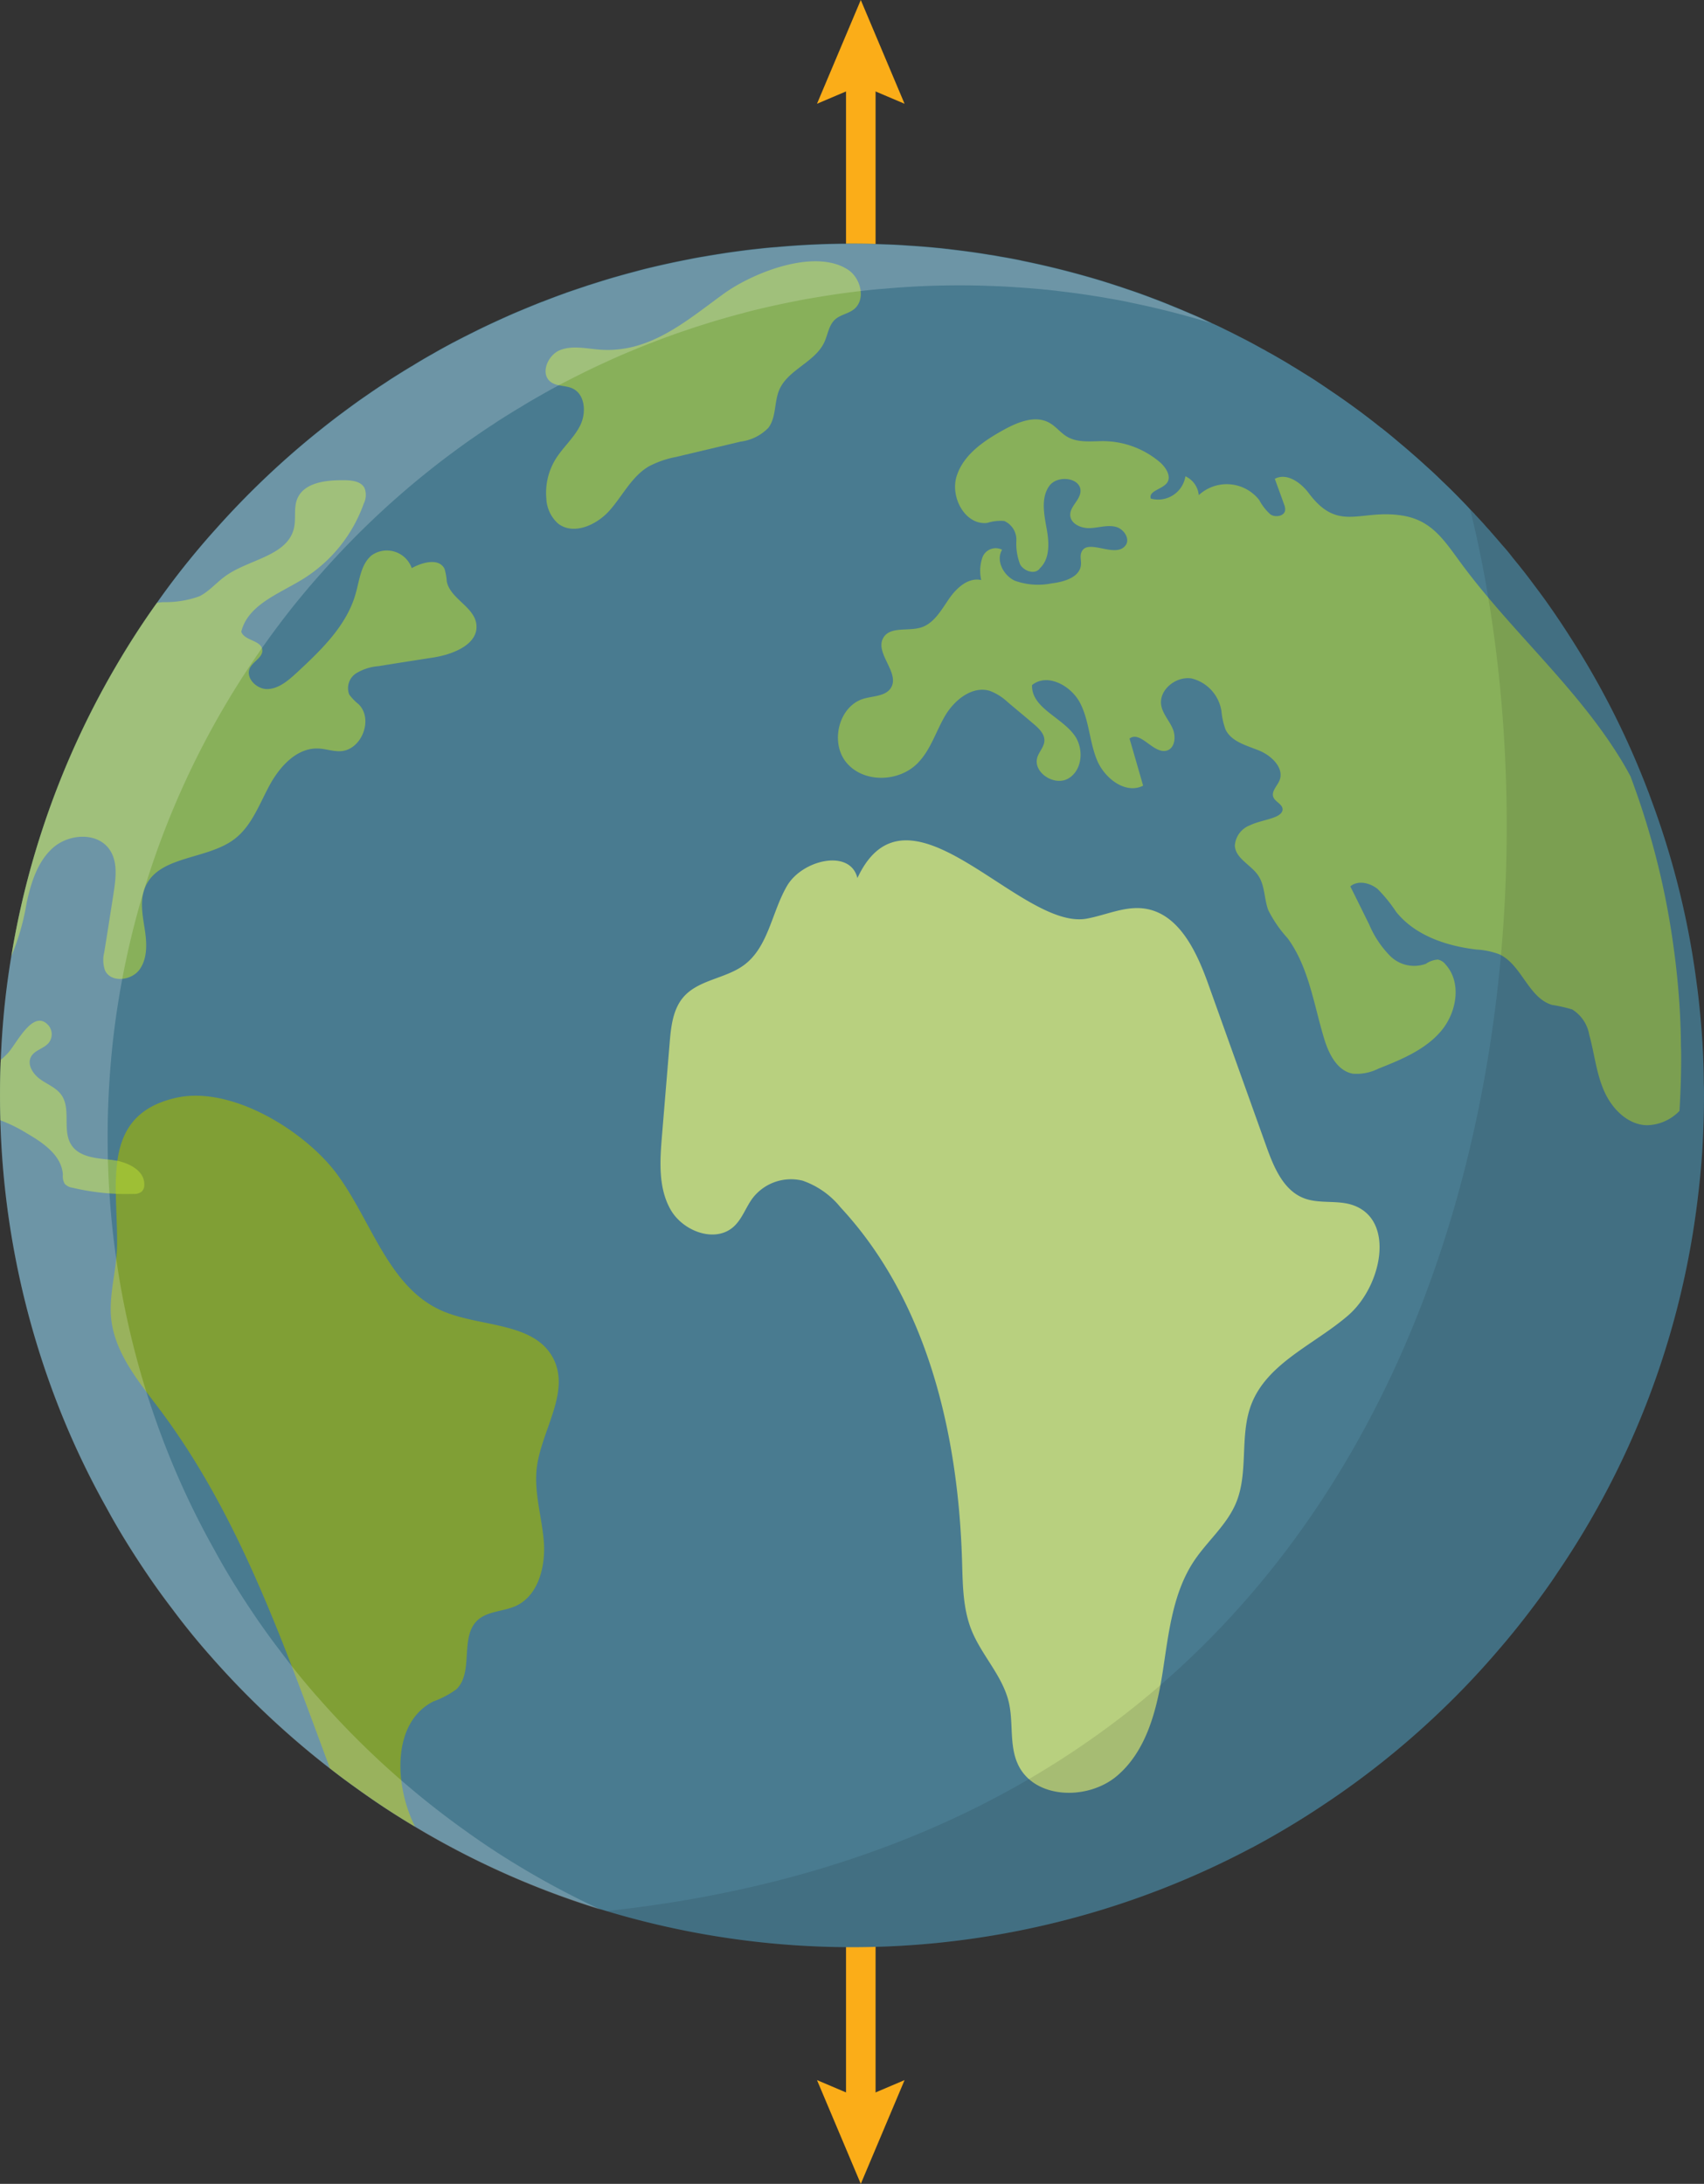 <svg xmlns="http://www.w3.org/2000/svg" width="225.311" height="288.832" viewBox="0 0 225.311 288.832"><rect x="0" y="0" width="225.311" height="288.832" fill="#333333" stroke="none"/><defs><style>.a{fill:#fbad18;}.b{fill:#497b90;}.c{fill:#89a527;opacity:0.86;}.d{fill:#cbdf7d;opacity:0.85;}.e{fill:#b3d336;opacity:0.6;}.f{fill:#fff;opacity:0.2;}.g{opacity:0.1;}</style></defs><g transform="translate(-887.167 -141.096)"><g transform="translate(995.195 141.096)"><g transform="translate(3.836 7.379)"><path class="a" d="M1060.845,183.549a1.954,1.954,0,0,1-1.954-1.954V154.378a1.954,1.954,0,0,1,3.909,0V181.6A1.954,1.954,0,0,1,1060.845,183.549Z" transform="translate(-1058.891 -152.424)"/></g><g transform="translate(0)"><path class="a" d="M1053,154.82l5.79-2.46,5.789,2.46-5.789-13.724Z" transform="translate(-1053.002 -141.096)"/></g></g><g transform="translate(995.195 391.424)"><g transform="translate(3.836)"><path class="a" d="M1060.845,556.5a1.954,1.954,0,0,1-1.954-1.954V527.333a1.954,1.954,0,0,1,3.909,0v27.216A1.954,1.954,0,0,1,1060.845,556.5Z" transform="translate(-1058.891 -525.379)"/></g><g transform="translate(0 24.78)"><path class="a" d="M1064.581,563.419l-5.789,2.46-5.79-2.46,5.79,13.724Z" transform="translate(-1053.002 -563.419)"/></g></g><g transform="translate(887.167 173.314)"><path class="b" d="M1112.478,303.209c0,2.5-.089,4.957-.232,7.418v.018c-.178,2.585-.446,5.153-.785,7.685a111.353,111.353,0,0,1-18.312,47.93c-.8,1.23-1.659,2.425-2.532,3.619-1.712,2.318-3.495,4.583-5.385,6.758a109.253,109.253,0,0,1-8.559,8.934,111.035,111.035,0,0,1-14,11.126,112.6,112.6,0,0,1-9.967,6.009h-.018a112.706,112.706,0,0,1-85.32,8.38,110.869,110.869,0,0,1-25.338-11.18c-.7-.41-1.373-.82-2.051-1.248-1.943-1.212-3.833-2.5-5.687-3.834-1.177-.838-2.336-1.694-3.477-2.6H930.8q-4.038-3.13-7.756-6.6a111.5,111.5,0,0,1-7.97-8.2c-1.836-2.068-3.584-4.226-5.224-6.437-1.765-2.3-3.406-4.69-4.975-7.132-1.266-1.979-2.479-3.994-3.584-6.044a108,108,0,0,1-6.883-14.764,112.3,112.3,0,0,1-7.168-35.751c-.018-.268-.018-.517-.018-.785-.035-1.087-.053-2.193-.053-3.3,0-1.355.018-2.727.071-4.065,0-.214.018-.41.036-.624V298.5c.089-2.354.25-4.654.481-6.972.232-2.264.535-4.511.909-6.722a110.282,110.282,0,0,1,4.012-16.493,111.524,111.524,0,0,1,9.771-21.79c1.694-2.906,3.513-5.742,5.474-8.469,1.088-1.569,2.229-3.085,3.406-4.583,1.391-1.748,2.817-3.459,4.333-5.135a112.274,112.274,0,0,1,14.015-13.284c.874-.7,1.765-1.391,2.675-2.068,1.034-.767,2.068-1.533,3.138-2.265.874-.606,1.73-1.194,2.621-1.765.321-.214.624-.428.945-.624.838-.535,1.676-1.052,2.532-1.569h.018c.909-.571,1.819-1.105,2.746-1.623.891-.517,1.8-1.016,2.71-1.5l.107-.053c.945-.5,1.908-.981,2.871-1.462.892-.446,1.8-.874,2.728-1.3,1.088-.5,2.193-1,3.317-1.462.891-.374,1.8-.748,2.71-1.105l.161-.053c1-.392,1.979-.767,3-1.124a.134.134,0,0,1,.072-.035c.98-.339,2-.677,3-1.016h.018c1.231-.393,2.461-.785,3.727-1.141.749-.214,1.516-.428,2.282-.624q1.15-.321,2.3-.589,2.46-.588,4.975-1.07c.677-.143,1.373-.268,2.051-.375.8-.143,1.587-.267,2.389-.392.784-.125,1.587-.232,2.389-.339s1.6-.2,2.407-.285c.767-.089,1.533-.16,2.318-.214,3.281-.3,6.6-.446,9.95-.446,1.266,0,2.532.018,3.8.072,1.212.036,2.425.089,3.619.178,1.159.071,2.3.16,3.441.267.517.053,1.016.089,1.516.16.214.018.428.036.624.072,1.729.2,3.441.428,5.135.713.41.053.82.125,1.212.2a.759.759,0,0,1,.179.036c.909.143,1.819.32,2.728.5.036.018.089.018.125.036,2.371.481,4.725,1.034,7.043,1.658,1.176.321,2.336.642,3.495,1s2.318.732,3.459,1.124c1.141.375,2.264.784,3.388,1.212,1.016.375,2.015.784,3.013,1.195.874.357,1.747.732,2.621,1.105.624.268,1.23.553,1.837.838a1.521,1.521,0,0,1,.3.143c.677.3,1.355.624,2.015.963.535.249,1.052.517,1.569.784,1.035.517,2.068,1.07,3.084,1.64a7.658,7.658,0,0,1,.732.41c.481.249.944.517,1.426.8.589.339,1.177.677,1.765,1.052.589.339,1.16.713,1.748,1.07.57.357,1.159.713,1.729,1.105.571.375,1.124.749,1.694,1.141q3.424,2.3,6.669,4.9h.018c.785.624,1.552,1.247,2.3,1.89.624.517,1.23,1.034,1.837,1.569.623.535,1.23,1.087,1.836,1.64.7.624,1.373,1.248,2.033,1.908.8.749,1.587,1.533,2.353,2.318.464.481.945.963,1.391,1.462.16.16.32.32.463.481a.5.5,0,0,1,.161.178c.552.588,1.106,1.176,1.622,1.783a6.545,6.545,0,0,1,.482.535c.5.571,1,1.141,1.479,1.712a.017.017,0,0,1,.018.018c.5.553.963,1.105,1.391,1.676.41.5.82,1,1.212,1.5.571.713,1.124,1.445,1.676,2.193.7.928,1.391,1.855,2.051,2.817.517.731,1.034,1.5,1.533,2.247q1.2,1.819,2.354,3.691a109.83,109.83,0,0,1,9.094,18.49c.108.268.2.535.3.8v.018q1.606,4.279,2.853,8.683a109.236,109.236,0,0,1,3.228,15.691c.178,1.266.32,2.532.446,3.815.321,3.174.5,6.366.517,9.611C1112.478,302.175,1112.478,302.693,1112.478,303.209Z" transform="translate(-887.167 -190.554)"/><path class="c" d="M966.912,422.57c.232,3.281-.731,7.1-3.708,8.47-1.659.749-3.745.66-5.082,1.908-2.371,2.247-.427,6.883-2.8,9.13a12.174,12.174,0,0,1-3.013,1.587c-5.331,2.692-5.189,10.538-2.711,15.977.089.2.179.374.268.57-.7-.41-1.373-.82-2.051-1.248-1.943-1.212-3.834-2.5-5.687-3.834-1.177-.838-2.336-1.694-3.477-2.6h-.018c-6.151-16.511-11.946-33.362-22.467-47.412-2.763-3.673-5.938-7.418-6.455-11.983-.356-3.227.713-6.455.767-9.718.036-2.247-.125-4.618-.16-6.883a28.931,28.931,0,0,1,.2-4.368c.553-3.923,2.389-7.114,7.739-8.327,7.382-1.676,17.082,4.44,21.236,10,4.636,6.223,6.829,15.031,13.926,18.152,5.082,2.229,12.3,1.427,14.782,6.4,2.211,4.458-1.64,9.468-2.229,14.407C965.593,416.062,966.662,419.307,966.912,422.57Z" transform="translate(-895 -250.859)"/><path class="d" d="M1047.273,316.7c-.937-3.9-7.273-2.436-9.3,1.027s-2.451,8.049-5.661,10.454c-2.448,1.834-6.037,1.943-8.039,4.257-1.407,1.628-1.648,3.929-1.825,6.073q-.51,6.149-1.018,12.3c-.274,3.306-.5,6.842,1.135,9.729s5.914,4.488,8.363,2.251c1.128-1.029,1.6-2.584,2.523-3.8a6.4,6.4,0,0,1,6.578-2.269,11.122,11.122,0,0,1,5.007,3.524c11.464,12.343,15.569,29.916,16.074,46.753.093,3.081.1,6.248,1.229,9.115,1.328,3.36,4.129,6.076,4.953,9.593.632,2.7.038,5.673,1.2,8.193,2.135,4.643,9.261,4.839,13.141,1.515s5.226-8.692,6.01-13.741,1.3-10.37,4.123-14.628c1.752-2.641,4.332-4.753,5.559-7.676,1.714-4.085.443-8.93,2.036-13.063,2.113-5.487,8.355-7.915,12.8-11.762s6.243-12.544.717-14.555c-2.09-.761-4.5-.147-6.573-.952-2.705-1.048-3.969-4.086-4.947-6.818l-7.7-21.52c-1.546-4.322-3.893-9.33-8.439-9.966-2.574-.36-5.073.868-7.63,1.334C1068.784,323.666,1053.974,302.358,1047.273,316.7Z" transform="translate(-933.903 -232.788)"/><path class="e" d="M906.246,370.049a1.158,1.158,0,0,1-.356.892,1.585,1.585,0,0,1-1.105.3c-.767.018-1.533.018-2.3-.018a30.988,30.988,0,0,1-5.724-.8,1.711,1.711,0,0,1-1.051-.535,2.086,2.086,0,0,1-.232-1.195c-.143-2.531-2.585-4.208-4.779-5.474a19.137,19.137,0,0,0-3.477-1.712c-.035-1.087-.053-2.193-.053-3.3,0-1.355.018-2.728.071-4.065,0-.214.018-.41.036-.624V353.5a9.756,9.756,0,0,0,.909-.856c1.123-1.159,3.388-6.062,5.42-3.655a1.819,1.819,0,0,1,.036,2.229c-.624.8-1.872.98-2.354,1.854-.588,1.034.232,2.318,1.195,3,.963.7,2.14,1.123,2.817,2.1,1.3,1.872.053,4.707,1.319,6.615,1.088,1.64,3.406,1.747,5.385,1.961.232.036.445.072.677.107C904.481,367.249,906.317,368.3,906.246,370.049Z" transform="translate(-887.167 -245.554)"/><path class="e" d="M950.947,257.6c.374,2.657-3.032,4.03-5.688,4.44-2.407.374-4.814.749-7.221,1.141a6.674,6.674,0,0,0-3,.963,2.337,2.337,0,0,0-.891,2.8,7.064,7.064,0,0,0,1.248,1.284c2,2,.356,6.116-2.461,6.205-.963.035-1.908-.321-2.871-.357-2.853-.125-5.117,2.389-6.472,4.9s-2.371,5.385-4.654,7.1c-3.673,2.763-10,2.122-11.786,6.366-.713,1.711-.339,3.638-.053,5.474.285,1.819.41,3.852-.66,5.367-1.052,1.5-3.8,1.819-4.583.143a4.12,4.12,0,0,1-.107-2.371c.428-2.64.838-5.278,1.248-7.917.3-1.962.571-4.155-.588-5.76-1.622-2.247-5.26-2.032-7.364-.232-2.086,1.8-2.96,4.618-3.548,7.311a31.752,31.752,0,0,1-2.033,7.1,110.273,110.273,0,0,1,4.012-16.493,111.514,111.514,0,0,1,9.771-21.79c1.694-2.906,3.513-5.742,5.474-8.469.286-.036.571-.072.856-.089a13.187,13.187,0,0,0,4.743-.767c1.337-.66,2.283-1.855,3.5-2.711,3.1-2.211,8.184-2.621,9.022-6.33.285-1.248-.053-2.6.41-3.8.874-2.229,3.852-2.55,6.241-2.514,1.016,0,2.211.143,2.675,1.034a2.552,2.552,0,0,1-.107,2.069,19.386,19.386,0,0,1-8.184,10.057c-3.1,1.89-7.151,3.352-8.007,6.882.428,1.195,2.6,1.106,2.782,2.354.125,1-1.159,1.515-1.623,2.407-.677,1.3.874,2.888,2.354,2.817s2.71-1.141,3.8-2.14c3.245-3.013,6.651-6.258,7.828-10.538.5-1.765.677-3.834,2.1-5.011a3.487,3.487,0,0,1,5.3,1.694c1.409-.784,3.6-1.373,4.333.089a7.529,7.529,0,0,1,.3,1.676C947.506,254.265,950.626,255.3,950.947,257.6Z" transform="translate(-887.968 -207.298)"/><path class="e" d="M1005.233,205.841c-1.8-.115-3.673-.61-5.36.029s-2.728,3.167-1.275,4.237c.808.6,1.954.43,2.865.852,1.683.78,1.851,3.217,1.03,4.88s-2.3,2.909-3.273,4.49a8.5,8.5,0,0,0-1.213,5.162,4.706,4.706,0,0,0,1.528,3.316c2.033,1.621,5.123.233,6.844-1.716s2.909-4.469,5.142-5.8a12.793,12.793,0,0,1,3.662-1.275l8.517-2.025a6.17,6.17,0,0,0,3.664-1.821c1.065-1.4.754-3.406,1.444-5.022,1.148-2.683,4.713-3.643,5.949-6.286.476-1.018.593-2.26,1.424-3.016.692-.63,1.718-.757,2.46-1.326,1.661-1.272.973-4.167-.791-5.293-4.42-2.823-12.553.44-16.372,3.2C1016.567,201.982,1011.764,206.258,1005.233,205.841Z" transform="translate(-925.769 -191.804)"/><path class="e" d="M1168.749,310.678c0,2.357-.084,4.681-.219,7v.017a6.124,6.124,0,0,1-4.277,1.9c-2.559-.033-4.665-2.172-5.692-4.529-1.044-2.357-1.279-4.968-1.97-7.443a4.93,4.93,0,0,0-2.24-3.335,20.047,20.047,0,0,0-2.677-.606c-3.149-.943-4.008-5.338-6.988-6.7a10.129,10.129,0,0,0-3-.623c-3.991-.472-8.117-1.852-10.626-4.985a19.571,19.571,0,0,0-2.458-3.031c-1.027-.825-2.61-1.178-3.6-.336.842,1.684,1.667,3.367,2.493,5.035a13.249,13.249,0,0,0,2.8,4.193,4.51,4.51,0,0,0,4.7,1.01,3.1,3.1,0,0,1,1.583-.556,1.712,1.712,0,0,1,1.027.657c2.172,2.408,1.465,6.4-.657,8.858-2.105,2.441-5.237,3.721-8.251,4.917a6.4,6.4,0,0,1-3.368.657c-2.088-.388-3.2-2.66-3.806-4.7-1.364-4.513-2.021-9.414-4.816-13.219a16.535,16.535,0,0,1-2.543-3.688c-.573-1.515-.438-3.284-1.348-4.614-.943-1.4-2.946-2.206-3.081-3.89a3.073,3.073,0,0,1,1.97-2.728c1.078-.522,2.29-.674,3.4-1.128.438-.185.926-.5.943-.976,0-.707-.977-.993-1.23-1.65-.269-.741.489-1.432.808-2.156.691-1.651-1.027-3.318-2.694-3.991-1.65-.674-3.654-1.161-4.428-2.778a9.586,9.586,0,0,1-.539-2.408,5.269,5.269,0,0,0-3.941-4.344c-2.071-.337-4.362,1.5-4.025,3.553.2,1.128,1.044,2,1.5,3.048.472,1.044.337,2.593-.741,2.93-1.769.539-3.469-2.694-4.951-1.583.606,2.072,1.2,4.142,1.8,6.231-2.324,1.178-5.1-.96-6.1-3.385-.993-2.408-1.027-5.17-2.206-7.494-1.179-2.34-4.362-4.075-6.383-2.425-.1,3,3.856,4.21,5.607,6.635,1.263,1.752,1.078,4.6-.791,5.708-1.852,1.111-4.8-.825-4.092-2.862.253-.707.842-1.3.909-2.055.067-.943-.724-1.7-1.448-2.307-1.128-.96-2.256-1.9-3.385-2.846a7.107,7.107,0,0,0-2.408-1.516c-2.323-.673-4.648,1.213-5.877,3.284-1.229,2.088-1.919,4.53-3.621,6.265-2.442,2.526-7.072,2.677-9.362.033-2.307-2.643-1.128-7.594,2.257-8.554,1.279-.354,2.9-.32,3.57-1.448,1.178-2-2.189-4.563-1.027-6.584.893-1.549,3.25-.842,4.968-1.364,1.7-.522,2.66-2.24,3.671-3.722.994-1.465,2.56-2.947,4.311-2.559a5.4,5.4,0,0,1,.185-3.065,1.876,1.876,0,0,1,2.576-.943c-.859,1.414.169,3.384,1.668,4.092a9.1,9.1,0,0,0,4.9.354c1.65-.2,3.721-.808,3.856-2.458.05-.539-.152-1.111.05-1.617.724-1.97,4.362.741,5.759-.842.808-.825-.084-2.29-1.212-2.559-1.111-.286-2.274.135-3.419.169-1.145.05-2.542-.556-2.593-1.7-.05-1.128,1.213-1.937,1.347-3.048.219-1.886-2.98-2.374-4.109-.842-1.111,1.532-.724,3.637-.387,5.506.354,1.869.522,4.075-.859,5.389-.589.892-2.121.421-2.627-.522a7.593,7.593,0,0,1-.488-3.149,2.715,2.715,0,0,0-1.6-2.576,5.713,5.713,0,0,0-2.24.253c-2.93.354-4.968-3.435-4.041-6.231.909-2.812,3.57-4.614,6.146-6.045,1.886-1.044,4.226-2.021,6.1-.96.876.488,1.482,1.33,2.341,1.835,1.482.876,3.318.556,5.018.59a11.688,11.688,0,0,1,7.325,2.846c.758.691,1.465,1.835.876,2.66-.64.875-2.475,1.061-2.155,2.088a3.651,3.651,0,0,0,4.58-2.947,3.063,3.063,0,0,1,1.768,2.492,5.451,5.451,0,0,1,8,.657,6.893,6.893,0,0,0,1.482,1.9c.673.438,1.852.219,1.937-.573a1.614,1.614,0,0,0-.135-.741c-.4-1.145-.825-2.273-1.229-3.4,1.566-.842,3.418.472,4.479,1.886,3.941,5.271,6.753,2.1,12.31,2.964,3.755.573,5.4,2.98,7.526,5.893,6.5,8.959,15.088,16.3,21,25.663.623.976,1.2,1.97,1.734,2.98.017,0,0,.017,0,.017q1.516,4.041,2.694,8.2a103.2,103.2,0,0,1,3.048,14.819c.169,1.2.3,2.391.421,3.6.3,3,.471,6.012.488,9.077C1168.749,309.7,1168.749,310.189,1168.749,310.678Z" transform="translate(-946.457 -202.994)"/><path class="f" d="M954.213,404.2c-1.944-1.212-3.834-2.5-5.688-3.834a113.663,113.663,0,0,1-19.221-17.4c-1.837-2.068-3.584-4.226-5.224-6.437-1.766-2.3-3.406-4.69-4.975-7.132-1.266-1.979-2.479-3.994-3.584-6.044a107.853,107.853,0,0,1-6.883-14.764,112.3,112.3,0,0,1-7.168-35.751c-.053-1.355-.071-2.71-.071-4.083,0-1.355.018-2.728.071-4.065.089-2.567.268-5.1.517-7.614a112.154,112.154,0,0,1,14.693-45.005,114.385,114.385,0,0,1,8.88-13.052c1.39-1.748,2.817-3.46,4.333-5.136a112.253,112.253,0,0,1,14.015-13.284c.874-.7,1.765-1.391,2.675-2.068,1.034-.767,2.068-1.533,3.138-2.265.874-.606,1.729-1.195,2.621-1.765.321-.214.624-.427.945-.624.838-.535,1.676-1.052,2.531-1.569h.018c.909-.571,1.819-1.106,2.746-1.623.892-.517,1.8-1.016,2.711-1.5l.107-.054c.945-.5,1.908-.98,2.871-1.462.892-.446,1.8-.874,2.728-1.3,1.088-.5,2.193-1,3.316-1.462.892-.375,1.8-.749,2.711-1.105l.16-.053c1-.392,1.98-.767,3-1.124a.136.136,0,0,1,.071-.035c.981-.339,2-.677,3-1.017h.017c1.231-.392,2.461-.784,3.727-1.141.749-.214,1.516-.428,2.283-.624q1.15-.322,2.3-.589,2.46-.588,4.975-1.07c.677-.143,1.372-.268,2.051-.375.8-.143,1.587-.267,2.389-.392.784-.125,1.587-.232,2.389-.339s1.605-.2,2.408-.285c.767-.089,1.533-.161,2.318-.214,3.281-.3,6.6-.446,9.95-.446,1.266,0,2.532.018,3.8.072,1.213.035,2.425.089,3.62.178,1.159.072,2.3.161,3.441.268.517.053,1.016.089,1.516.16.214.018.428.036.624.072,1.729.2,3.441.428,5.135.713.41.054.82.125,1.212.2a.8.8,0,0,1,.178.035c.909.143,1.819.321,2.728.5.036.018.089.018.125.036,2.371.481,4.725,1.034,7.043,1.658,1.177.321,2.336.642,3.494,1,.1.029.188.063.282.092a1.439,1.439,0,0,0-.194-.092c-.606-.285-1.213-.571-1.837-.838-.874-.375-1.747-.749-2.621-1.106-1-.41-2-.82-3.013-1.195-1.124-.427-2.247-.838-3.388-1.212-1.141-.392-2.3-.767-3.459-1.123s-2.318-.677-3.495-1c-2.318-.624-4.672-1.177-7.043-1.659-.036-.018-.089-.018-.125-.036-.909-.178-1.819-.356-2.728-.5a.794.794,0,0,0-.179-.036c-.392-.071-.8-.143-1.212-.2-1.694-.285-3.406-.517-5.135-.713-.2-.035-.41-.053-.624-.071-.5-.072-1-.107-1.516-.161-1.141-.107-2.283-.2-3.441-.267-1.195-.089-2.407-.143-3.619-.178-1.266-.053-2.532-.071-3.8-.071-3.352,0-6.669.143-9.95.446-.784.053-1.551.125-2.318.214-.8.089-1.605.178-2.407.285s-1.605.214-2.389.339c-.8.124-1.587.249-2.389.392-.678.107-1.373.232-2.051.375q-2.514.481-4.975,1.07-1.15.267-2.3.588c-.767.2-1.533.41-2.282.624-1.266.357-2.5.749-3.727,1.141h-.018c-1,.339-2.015.677-3,1.016a.136.136,0,0,0-.072.036c-1.016.357-2,.731-3,1.123l-.161.054c-.909.356-1.819.731-2.71,1.105-1.124.463-2.229.963-3.317,1.462-.927.428-1.836.856-2.728,1.3-.963.481-1.926.963-2.871,1.462l-.107.053c-.909.481-1.819.981-2.71,1.5-.928.517-1.837,1.053-2.746,1.623h-.018c-.856.517-1.694,1.034-2.532,1.569-.321.2-.624.41-.945.624-.891.571-1.747,1.159-2.621,1.765-1.07.731-2.1,1.5-3.138,2.264-.909.677-1.8,1.373-2.675,2.068A112.321,112.321,0,0,0,915.66,228.4c-1.516,1.676-2.942,3.388-4.333,5.135a114.461,114.461,0,0,0-8.88,13.052,112.15,112.15,0,0,0-14.693,45.005c-.249,2.514-.428,5.046-.517,7.614-.053,1.337-.071,2.711-.071,4.066,0,1.373.018,2.728.071,4.083a112.3,112.3,0,0,0,7.168,35.751,107.958,107.958,0,0,0,6.883,14.764c1.106,2.051,2.318,4.065,3.584,6.045,1.569,2.443,3.21,4.832,4.975,7.132,1.64,2.211,3.388,4.368,5.224,6.437a113.7,113.7,0,0,0,19.222,17.4c1.854,1.337,3.744,2.621,5.687,3.834a112.018,112.018,0,0,0,26.646,12.217A112.335,112.335,0,0,1,954.213,404.2Z" transform="translate(-887.167 -190.577)"/><path class="g" d="M1155.4,322.025c0,2.5-.089,4.957-.232,7.418v.018c-.178,2.586-.446,5.153-.785,7.685a111.355,111.355,0,0,1-18.312,47.93c-.8,1.23-1.658,2.425-2.532,3.619-1.712,2.318-3.495,4.583-5.385,6.758a109.273,109.273,0,0,1-8.559,8.934,111.01,111.01,0,0,1-14,11.126,112.562,112.562,0,0,1-9.967,6.009h-.018a112.706,112.706,0,0,1-85.32,8.38c113.375-12.171,129.356-123.957,114.189-185.369.16.16.32.321.463.481a.5.5,0,0,1,.161.178c.552.588,1.106,1.176,1.622,1.783a6.545,6.545,0,0,1,.482.535c.5.571,1,1.141,1.479,1.712a.017.017,0,0,1,.018.018c.5.553.963,1.105,1.391,1.676.41.5.82,1,1.212,1.5.571.713,1.124,1.445,1.676,2.193.7.928,1.391,1.855,2.051,2.817.517.731,1.034,1.5,1.533,2.247q1.2,1.819,2.354,3.691a109.846,109.846,0,0,1,9.094,18.49c.108.268.2.535.3.8v.018q1.605,4.279,2.853,8.683a109.218,109.218,0,0,1,3.228,15.691c.178,1.266.321,2.532.446,3.815.321,3.174.5,6.366.517,9.611C1155.4,320.992,1155.4,321.509,1155.4,322.025Z" transform="translate(-930.085 -209.37)"/></g></g></svg>